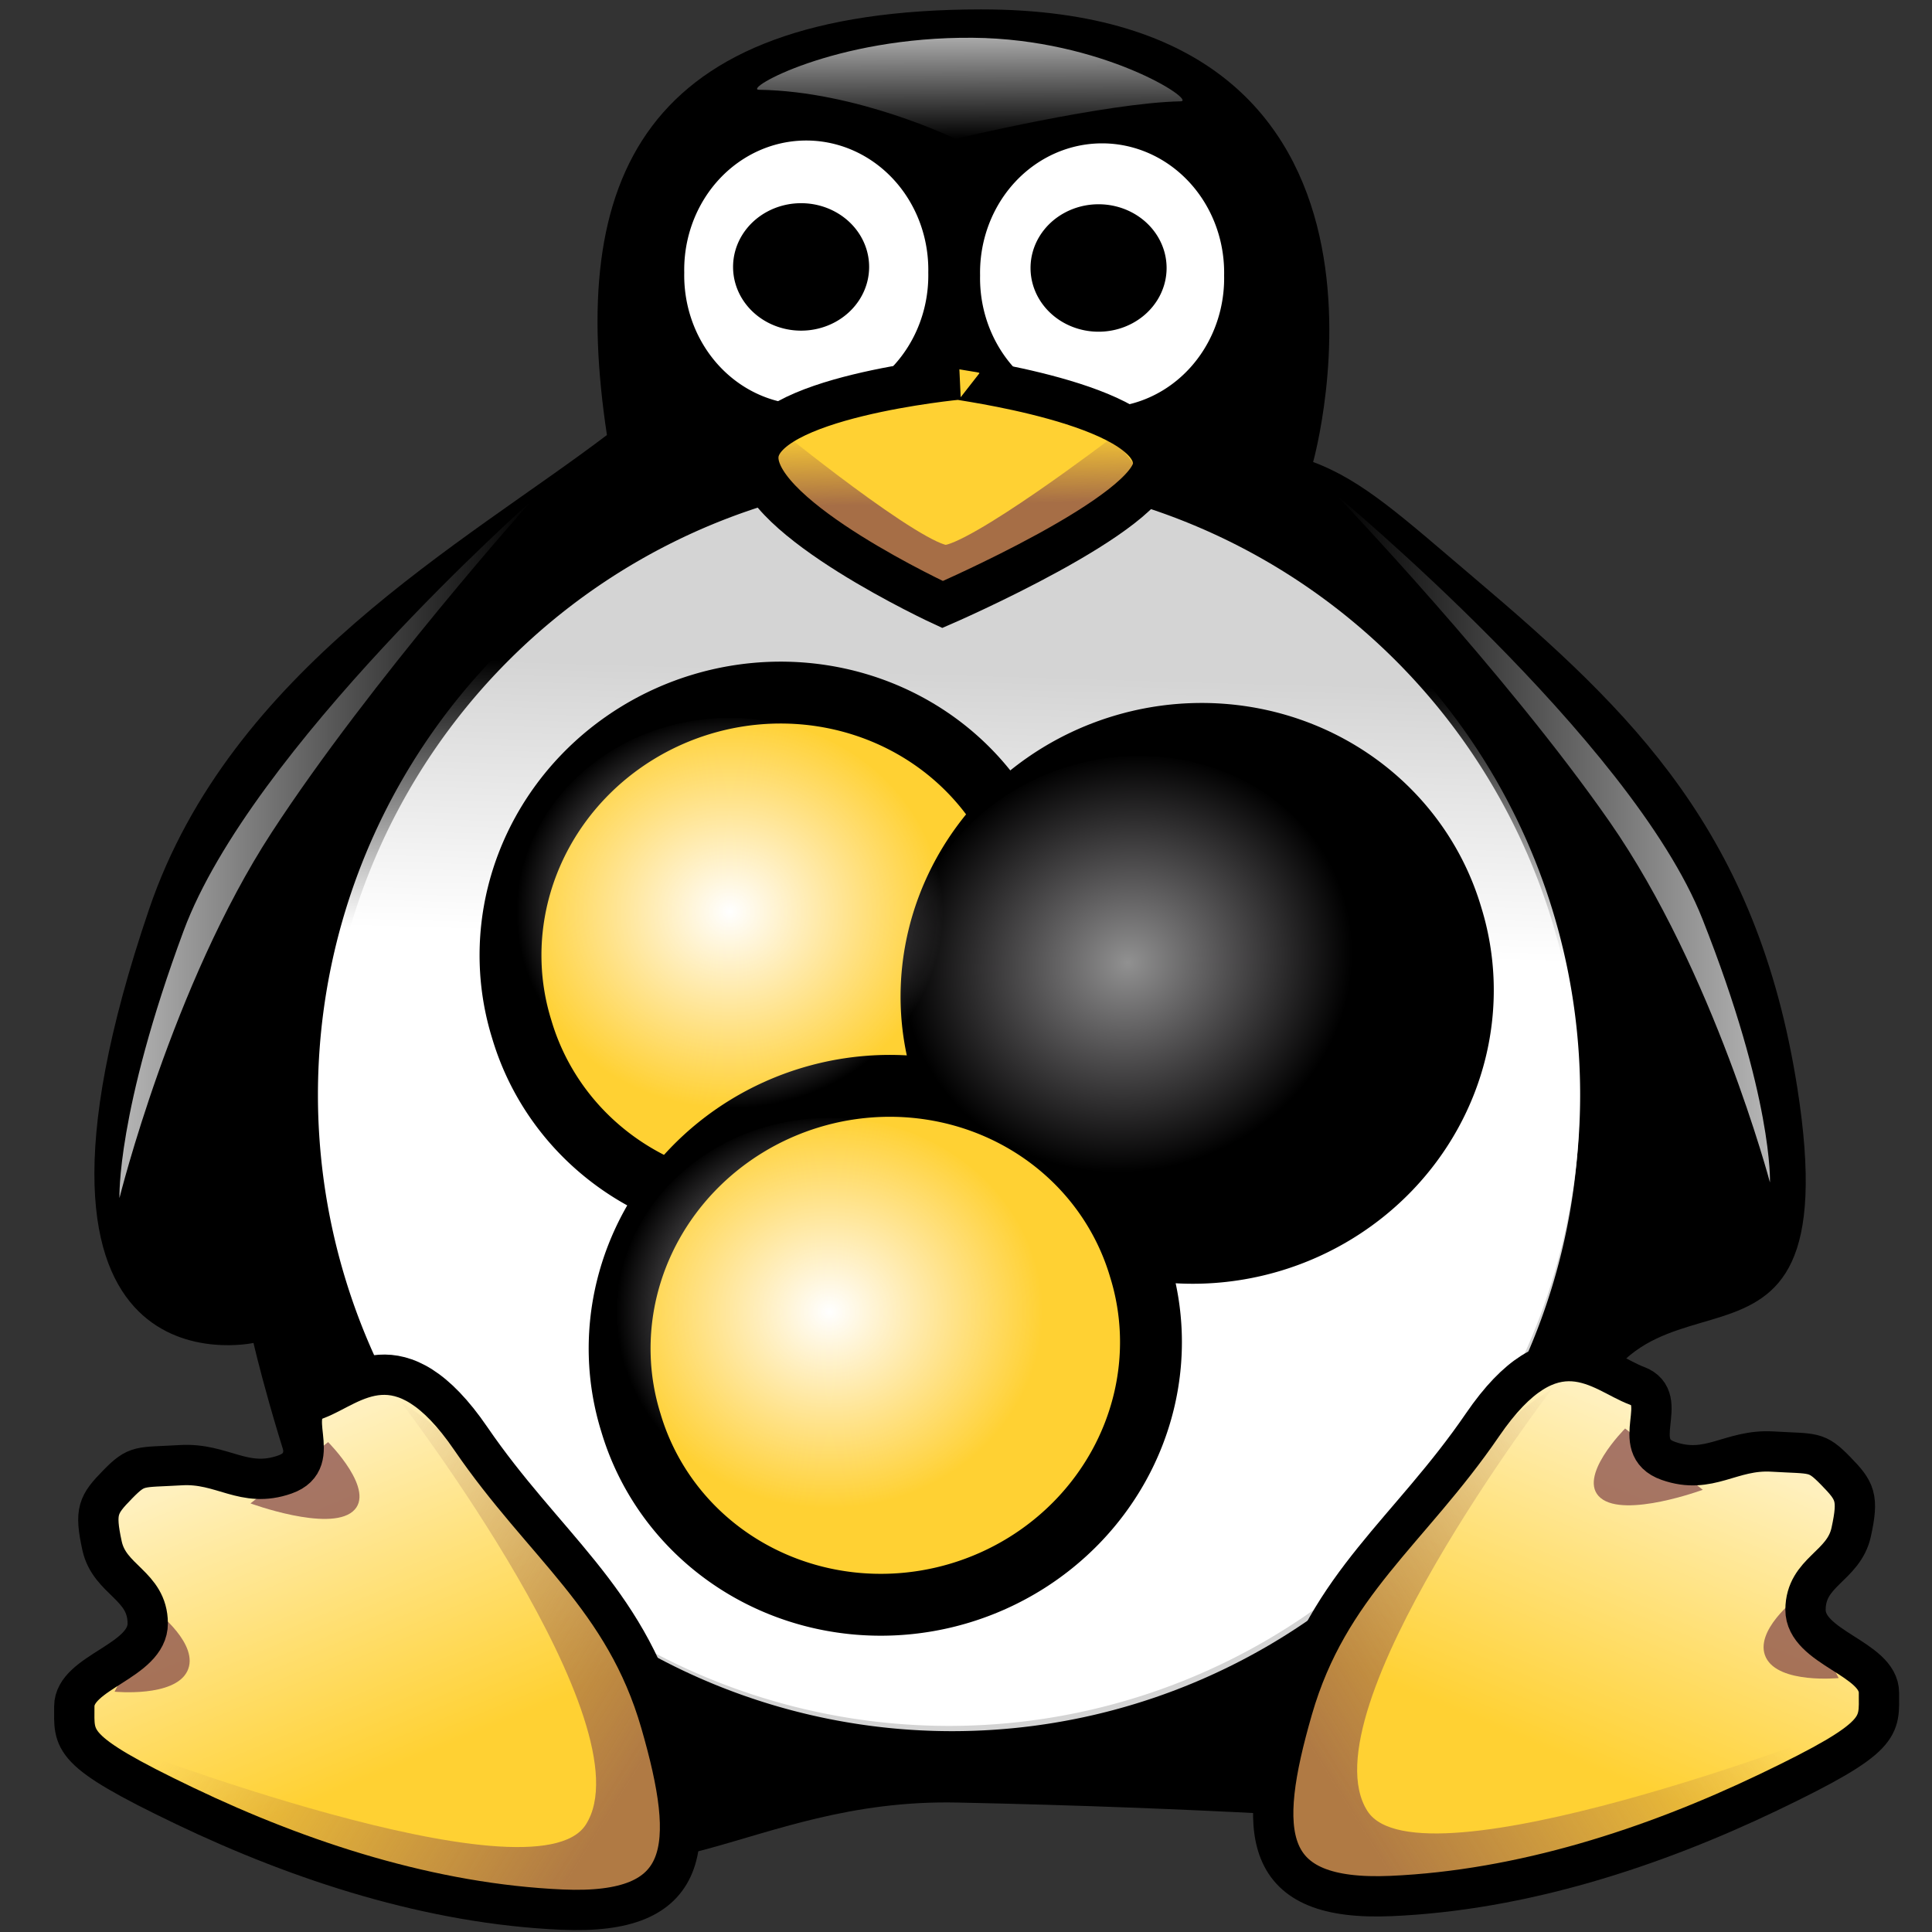 <?xml version="1.0" encoding="UTF-8" standalone="no"?>
<!-- Created with Inkscape (http://www.inkscape.org/) -->
<svg
   xmlns:dc="http://purl.org/dc/elements/1.1/"
   xmlns:cc="http://web.resource.org/cc/"
   xmlns:rdf="http://www.w3.org/1999/02/22-rdf-syntax-ns#"
   xmlns:svg="http://www.w3.org/2000/svg"
   xmlns="http://www.w3.org/2000/svg"
   xmlns:xlink="http://www.w3.org/1999/xlink"
   xmlns:sodipodi="http://inkscape.sourceforge.net/DTD/sodipodi-0.dtd"
   xmlns:inkscape="http://www.inkscape.org/namespaces/inkscape"
   width="96"
   height="96"
   id="svg2120"
   sodipodi:version="0.32"
   inkscape:version="0.43"
   sodipodi:docbase="/home/johannes/Desktop"
   sodipodi:docname="ldcpp.svg"
   version="1.0"
   inkscape:export-filename="/home/johannes/Desktop/dcpp20.png"
   inkscape:export-xdpi="75"
   inkscape:export-ydpi="75">
  <rect width="100%" height="100%" fill="#333333" stroke="none"/>
  <defs
     id="defs2122">
    <linearGradient
       inkscape:collect="always"
       id="linearGradient2532">
      <stop
         style="stop-color:#ffffff;stop-opacity:1;"
         offset="0"
         id="stop2534" />
      <stop
         style="stop-color:#ffffff;stop-opacity:0;"
         offset="1"
         id="stop2536" />
    </linearGradient>
    <linearGradient
       inkscape:collect="always"
       id="linearGradient2500">
      <stop
         style="stop-color:#a66e46;stop-opacity:1;"
         offset="0"
         id="stop2502" />
      <stop
         style="stop-color:#a66e46;stop-opacity:0;"
         offset="1"
         id="stop2504" />
    </linearGradient>
    <linearGradient
       inkscape:collect="always"
       id="linearGradient2488">
      <stop
         style="stop-color:#d4d4d4;stop-opacity:1;"
         offset="0"
         id="stop2490" />
      <stop
         style="stop-color:#d4d4d4;stop-opacity:0;"
         offset="1"
         id="stop2492" />
    </linearGradient>
    <linearGradient
       inkscape:collect="always"
       id="linearGradient2460">
      <stop
         style="stop-color:#ffffff;stop-opacity:1;"
         offset="0"
         id="stop2462" />
      <stop
         style="stop-color:#ffffff;stop-opacity:0;"
         offset="1"
         id="stop2464" />
    </linearGradient>
    <linearGradient
       inkscape:collect="always"
       id="linearGradient2395">
      <stop
         style="stop-color:#874d4d;stop-opacity:1;"
         offset="0"
         id="stop2397" />
      <stop
         style="stop-color:#874d4d;stop-opacity:0;"
         offset="1"
         id="stop2399" />
    </linearGradient>
    <linearGradient
       inkscape:collect="always"
       id="linearGradient2387">
      <stop
         style="stop-color:#ffffff;stop-opacity:1;"
         offset="0"
         id="stop2389" />
      <stop
         style="stop-color:#ffffff;stop-opacity:0;"
         offset="1"
         id="stop2391" />
    </linearGradient>
    <linearGradient
       inkscape:collect="always"
       id="linearGradient2344">
      <stop
         style="stop-color:#ffffff;stop-opacity:1;"
         offset="0"
         id="stop2346" />
      <stop
         style="stop-color:#ffffff;stop-opacity:0;"
         offset="1"
         id="stop2348" />
    </linearGradient>
    <linearGradient
       inkscape:collect="always"
       id="linearGradient2203">
      <stop
         style="stop-color:#ffffff;stop-opacity:1;"
         offset="0"
         id="stop2205" />
      <stop
         style="stop-color:#ffffff;stop-opacity:0;"
         offset="1"
         id="stop2207" />
    </linearGradient>
    <radialGradient
       inkscape:collect="always"
       xlink:href="#linearGradient2059"
       id="radialGradient2071"
       gradientUnits="userSpaceOnUse"
       gradientTransform="matrix(1,-2.03559e-17,-5.058657e-17,0.947,9.108085e-14,26.948)"
       cx="418.571"
       cy="512.005"
       fx="418.571"
       fy="512.005"
       r="13.571" />
    <radialGradient
       inkscape:collect="always"
       xlink:href="#linearGradient2059"
       id="radialGradient2077"
       gradientUnits="userSpaceOnUse"
       gradientTransform="matrix(1,-2.03559e-17,-5.058657e-17,0.947,-1.401307e-13,26.948)"
       cx="418.571"
       cy="512.005"
       fx="418.571"
       fy="512.005"
       r="13.571" />
    <linearGradient
       id="linearGradient2059">
      <stop
         style="stop-color:#ffffff;stop-opacity:1;"
         offset="0"
         id="stop2061" />
      <stop
         style="stop-color:#fff7ff;stop-opacity:0;"
         offset="1"
         id="stop2063" />
    </linearGradient>
    <radialGradient
       inkscape:collect="always"
       xlink:href="#linearGradient2059"
       id="radialGradient2065"
       cx="418.571"
       cy="512.005"
       fx="418.571"
       fy="512.005"
       r="13.571"
       gradientTransform="matrix(1,-2.03559e-17,-5.058657e-17,0.947,-7.66826e-14,26.948)"
       gradientUnits="userSpaceOnUse" />
    <linearGradient
       inkscape:collect="always"
       xlink:href="#linearGradient2203"
       id="linearGradient2209"
       x1="531.695"
       y1="497.161"
       x2="547.415"
       y2="430.936"
       gradientUnits="userSpaceOnUse" />
    <radialGradient
       inkscape:collect="always"
       xlink:href="#linearGradient2059"
       id="radialGradient2362"
       gradientUnits="userSpaceOnUse"
       gradientTransform="matrix(1,-1.200483e-16,-2.004973e-16,0.947,2.740003e-13,26.948)"
       cx="418.571"
       cy="512.005"
       fx="418.571"
       fy="512.005"
       r="13.571" />
    <radialGradient
       inkscape:collect="always"
       xlink:href="#linearGradient2059"
       id="radialGradient2364"
       gradientUnits="userSpaceOnUse"
       gradientTransform="matrix(1,-1.79381e-16,-9.683332e-17,0.947,-7.622656e-15,26.948)"
       cx="418.571"
       cy="512.005"
       fx="418.571"
       fy="512.005"
       r="13.571" />
    <radialGradient
       inkscape:collect="always"
       xlink:href="#linearGradient2059"
       id="radialGradient2366"
       gradientUnits="userSpaceOnUse"
       gradientTransform="matrix(1,-1.200483e-16,-2.004973e-16,0.947,1.875051e-13,26.948)"
       cx="418.571"
       cy="512.005"
       fx="418.571"
       fy="512.005"
       r="13.571" />
    <radialGradient
       inkscape:collect="always"
       xlink:href="#linearGradient2059"
       id="radialGradient2393"
       gradientUnits="userSpaceOnUse"
       gradientTransform="matrix(1,-4.45065e-17,-8.296711e-17,0.947,1.958808e-13,26.948)"
       cx="418.571"
       cy="512.005"
       fx="418.571"
       fy="512.005"
       r="13.571" />
    <radialGradient
       inkscape:collect="always"
       xlink:href="#linearGradient2059"
       id="radialGradient2395"
       gradientUnits="userSpaceOnUse"
       gradientTransform="matrix(1,-4.45065e-17,-8.296711e-17,0.947,-4.726566e-14,26.948)"
       cx="418.571"
       cy="512.005"
       fx="418.571"
       fy="512.005"
       r="13.571" />
    <radialGradient
       inkscape:collect="always"
       xlink:href="#linearGradient2059"
       id="radialGradient2397"
       gradientUnits="userSpaceOnUse"
       gradientTransform="matrix(1,-4.45065e-17,-8.296711e-17,0.947,1.340048e-13,26.948)"
       cx="418.571"
       cy="512.005"
       fx="418.571"
       fy="512.005"
       r="13.571" />
    <radialGradient
       inkscape:collect="always"
       xlink:href="#linearGradient2059"
       id="radialGradient1461"
       gradientUnits="userSpaceOnUse"
       gradientTransform="matrix(1,-2.03559e-17,-5.058657e-17,0.947,-5.880806e-14,26.948)"
       cx="418.571"
       cy="512.005"
       fx="418.571"
       fy="512.005"
       r="13.571" />
    <linearGradient
       inkscape:collect="always"
       xlink:href="#linearGradient2344"
       id="linearGradient2350"
       x1="82.583"
       y1="64.067"
       x2="82.76"
       y2="58.093"
       gradientUnits="userSpaceOnUse" />
    <linearGradient
       inkscape:collect="always"
       xlink:href="#linearGradient2387"
       id="linearGradient2393"
       x1="11.514"
       y1="0.094"
       x2="11.518"
       y2="1.679"
       gradientUnits="userSpaceOnUse"
       gradientTransform="matrix(4.02,0,0,4.02,0.67,0.154)" />
    <linearGradient
       inkscape:collect="always"
       xlink:href="#linearGradient2395"
       id="linearGradient2401"
       x1="7.412"
       y1="22.332"
       x2="3.131"
       y2="19.655"
       gradientUnits="userSpaceOnUse"
       gradientTransform="matrix(4.02,0,0,4.02,0.67,0.154)" />
    <linearGradient
       inkscape:collect="always"
       xlink:href="#linearGradient2460"
       id="linearGradient2466"
       x1="0.643"
       y1="14.107"
       x2="3.036"
       y2="15.786"
       gradientUnits="userSpaceOnUse"
       gradientTransform="matrix(5.123,0,0,2.497,-24.359,28.576)" />
    <linearGradient
       inkscape:collect="always"
       xlink:href="#linearGradient2460"
       id="linearGradient2470"
       gradientUnits="userSpaceOnUse"
       gradientTransform="matrix(-6.069,0,0,2.712,129.699,-0.595)"
       x1="0.643"
       y1="14.107"
       x2="3.036"
       y2="15.786" />
    <linearGradient
       inkscape:collect="always"
       xlink:href="#linearGradient2395"
       id="linearGradient2482"
       gradientUnits="userSpaceOnUse"
       x1="7.412"
       y1="22.332"
       x2="3.131"
       y2="19.655"
       gradientTransform="matrix(-1.006,0,0,1.006,23.56,-0.193)" />
    <linearGradient
       inkscape:collect="always"
       xlink:href="#linearGradient2488"
       id="linearGradient2494"
       x1="2.071"
       y1="9.465"
       x2="6.964"
       y2="9.465"
       gradientUnits="userSpaceOnUse"
       gradientTransform="matrix(4.181,0,0,5.326,-2.724,-8.191)" />
    <linearGradient
       inkscape:collect="always"
       xlink:href="#linearGradient2488"
       id="linearGradient2498"
       gradientUnits="userSpaceOnUse"
       gradientTransform="matrix(-4.404,0,0,5.253,97.07,-8.043)"
       x1="2.071"
       y1="9.465"
       x2="6.964"
       y2="9.465" />
    <linearGradient
       inkscape:collect="always"
       xlink:href="#linearGradient2500"
       id="linearGradient2506"
       x1="12.376"
       y1="6.275"
       x2="12.363"
       y2="5.322"
       gradientUnits="userSpaceOnUse"
       gradientTransform="matrix(3.996,0,0,3.996,-1.007,-4.613617e-2)" />
    <linearGradient
       inkscape:collect="always"
       xlink:href="#linearGradient2532"
       id="linearGradient2538"
       x1="3.889"
       y1="17.788"
       x2="5.534"
       y2="21.727"
       gradientUnits="userSpaceOnUse"
       gradientTransform="matrix(3.996,0,0,3.996,-0.461,0.156)" />
    <linearGradient
       inkscape:collect="always"
       xlink:href="#linearGradient2532"
       id="linearGradient2552"
       gradientUnits="userSpaceOnUse"
       x1="3.889"
       y1="17.788"
       x2="5.534"
       y2="21.727"
       gradientTransform="matrix(-3.996,0,0,3.996,97.517,-0.521)" />
    <linearGradient
       inkscape:collect="always"
       xlink:href="#linearGradient2395"
       id="linearGradient2554"
       gradientUnits="userSpaceOnUse"
       gradientTransform="matrix(-4.02,0,0,4.02,96.386,-0.523)"
       x1="7.412"
       y1="22.332"
       x2="3.131"
       y2="19.655" />
  </defs>
  <sodipodi:namedview
     id="base"
     pagecolor="#ffffff"
     bordercolor="#666666"
     borderopacity="1.0"
     inkscape:pageopacity="0.0"
     inkscape:pageshadow="2"
     inkscape:zoom="2.4748737"
     inkscape:cx="47.085099"
     inkscape:cy="44.493448"
     inkscape:current-layer="layer1"
     showgrid="false"
     inkscape:grid-bbox="true"
     inkscape:document-units="px"
     inkscape:window-width="872"
     inkscape:window-height="582"
     inkscape:window-x="391"
     inkscape:window-y="413"
     showguides="true"
     inkscape:guide-bbox="true" />
  <g
     id="layer1"
     inkscape:label="Layer 1"
     inkscape:groupmode="layer">
    <path
       style="fill:#000000;fill-opacity:1;fill-rule:evenodd;stroke:none;stroke-width:1px;stroke-linecap:butt;stroke-linejoin:miter;stroke-opacity:1"
       d="M 65.248,22.957 C 65.248,22.957 71.578,0.452 48.745,0.467 C 31.869,0.478 28.227,8.878 30.158,21.616 C 23.104,26.973 11.46,33.274 7.409,45.175 C -0.937,69.693 12.596,66.73 12.596,66.73 C 12.596,66.73 16.923,85.639 24.542,90.668 C 32.162,95.697 37.032,89.35 47.554,89.567 C 60.141,89.827 68.73,90.475 68.73,90.475 C 68.73,90.475 77.509,79.624 78.447,72.815 C 80.158,60.392 92.105,71.765 89.303,54.025 C 87.304,41.361 81.159,35.418 73.263,28.727 C 69.716,25.72 67.749,23.887 65.248,22.957 z "
       id="path2340"
       sodipodi:nodetypes="cscscsscsssc" />
    <path
       style="fill:url(#linearGradient2470);fill-opacity:1;fill-rule:evenodd;stroke:none;stroke-width:1px;stroke-linecap:butt;stroke-linejoin:miter;stroke-opacity:1"
       d="M 111.492,32.141 C 111.492,32.141 112.359,39.211 116.694,39.986 C 121.029,40.761 122.33,38.437 122.33,38.437 C 122.33,38.437 122.971,43.118 117.187,43.376 C 108.831,43.75 111.059,32.141 111.492,32.141 z "
       id="path2468"
       sodipodi:nodetypes="cscsc" />
    <path
       style="fill:url(#linearGradient2466);fill-opacity:1;fill-rule:evenodd;stroke:none;stroke-width:1px;stroke-linecap:butt;stroke-linejoin:miter;stroke-opacity:1"
       d="M -8.99,58.713 C -8.99,58.713 -9.722,65.222 -13.381,65.936 C -17.04,66.649 -18.138,64.509 -18.138,64.509 C -18.138,64.509 -16.47,69.061 -13.521,69.004 C -7.019,68.878 -8.624,58.713 -8.99,58.713 z "
       id="path2458"
       sodipodi:nodetypes="cscsc" />
    <path
       sodipodi:type="arc"
       style="opacity:1;fill:#d4d4d4;fill-opacity:1;stroke:none;stroke-width:1.211;stroke-miterlimit:4;stroke-dasharray:none;stroke-opacity:1"
       id="path2338"
       sodipodi:cx="80.711189"
       sodipodi:cy="67.293915"
       sodipodi:rx="13.839089"
       sodipodi:ry="13.839089"
       d="M 94.55 67.294 A 13.839 13.839 0 1 1  66.872,67.294 A 13.839 13.839 0 1 1  94.55 67.294 z"
       transform="matrix(2.252,0,0,2.252,-134.452,-96.691)" />
    <path
       sodipodi:type="arc"
       style="opacity:1;fill:url(#linearGradient2350);fill-opacity:1;stroke:none;stroke-width:1.211;stroke-miterlimit:4;stroke-dasharray:none;stroke-opacity:1"
       id="path2342"
       sodipodi:cx="80.711189"
       sodipodi:cy="67.293915"
       sodipodi:rx="13.839089"
       sodipodi:ry="13.839089"
       d="M 94.55 67.294 A 13.839 13.839 0 1 1  66.872,67.294 A 13.839 13.839 0 1 1  94.55 67.294 z"
       transform="matrix(2.266,0,0,2.266,-135.734,-98.088)" />
    <path
       sodipodi:type="arc"
       style="fill:#ffd133;fill-opacity:1;stroke:#000000;stroke-width:4.987;stroke-miterlimit:4;stroke-dasharray:none;stroke-opacity:1"
       id="path2350"
       sodipodi:cx="480.71429"
       sodipodi:cy="469.86218"
       sodipodi:rx="21.428572"
       sodipodi:ry="20.714285"
       d="M 502.143 469.862 A 21.429 20.714 0 1 1  459.286,469.862 A 21.429 20.714 0 1 1  502.143 469.862 z"
       transform="matrix(0.59,-0.179,0.179,0.59,-329.159,-143.864)" />
    <path
       sodipodi:type="arc"
       style="fill:#000000;fill-opacity:1;stroke:#000000;stroke-width:4.987;stroke-miterlimit:4;stroke-dasharray:none;stroke-opacity:1"
       id="path2354"
       sodipodi:cx="480.71429"
       sodipodi:cy="469.86218"
       sodipodi:rx="21.428572"
       sodipodi:ry="20.714285"
       d="M 502.143 469.862 A 21.429 20.714 0 1 1  459.286,469.862 A 21.429 20.714 0 1 1  502.143 469.862 z"
       transform="matrix(0.59,-0.179,0.179,0.59,-308.24,-141.811)" />
    <path
       sodipodi:type="arc"
       style="fill:#ffd133;fill-opacity:1;stroke:#000000;stroke-width:4.987;stroke-miterlimit:4;stroke-dasharray:none;stroke-opacity:1"
       id="path2356"
       sodipodi:cx="480.71429"
       sodipodi:cy="469.86218"
       sodipodi:rx="21.428572"
       sodipodi:ry="20.714285"
       d="M 502.143 469.862 A 21.429 20.714 0 1 1  459.286,469.862 A 21.429 20.714 0 1 1  502.143 469.862 z"
       transform="matrix(0.59,-0.179,0.179,0.59,-323.737,-124.323)" />
    <path
       sodipodi:type="arc"
       style="opacity:0.568;fill:url(#radialGradient2364);fill-opacity:1;stroke:none;stroke-width:3.767;stroke-miterlimit:4;stroke-dasharray:none;stroke-opacity:1"
       id="path2358"
       sodipodi:cx="418.57144"
       sodipodi:cy="512.00507"
       sodipodi:rx="13.571428"
       sodipodi:ry="12.857142"
       d="M 432.143 512.005 A 13.571 12.857 0 1 1  405,512.005 A 13.571 12.857 0 1 1  432.143 512.005 z"
       transform="matrix(0.792,-0.24,0.233,0.77,-394.712,-245.805)" />
    <path
       sodipodi:type="arc"
       style="opacity:1;fill:#ffffff;fill-opacity:1;stroke:none;stroke-width:0.193;stroke-miterlimit:4;stroke-dasharray:none;stroke-opacity:1"
       id="path2368"
       sodipodi:cx="73.286568"
       sodipodi:cy="13.907351"
       sodipodi:rx="2.171828"
       sodipodi:ry="2.171828"
       d="M 75.458 13.907 A 2.172 2.172 0 1 1  71.115,13.907 A 2.172 2.172 0 1 1  75.458 13.907 z"
       transform="matrix(2.792,0,0,2.958,-149.853,-27.451)" />
    <path
       sodipodi:type="arc"
       style="opacity:1;fill:#ffffff;fill-opacity:1;stroke:none;stroke-width:0.193;stroke-miterlimit:4;stroke-dasharray:none;stroke-opacity:1"
       id="path2370"
       sodipodi:cx="73.286568"
       sodipodi:cy="13.907351"
       sodipodi:rx="2.171828"
       sodipodi:ry="2.171828"
       d="M 75.458 13.907 A 2.172 2.172 0 1 1  71.115,13.907 A 2.172 2.172 0 1 1  75.458 13.907 z"
       transform="matrix(2.792,0,0,2.958,-164.553,-27.592)" />
    <path
       sodipodi:type="arc"
       style="opacity:1;fill:#000000;fill-opacity:1;stroke:none;stroke-width:0.16;stroke-miterlimit:4;stroke-dasharray:none;stroke-opacity:1"
       id="path2399"
       sodipodi:cx="68.387329"
       sodipodi:cy="13.452784"
       sodipodi:rx="1.0101526"
       sodipodi:ry="1.0101526"
       d="M 69.397 13.453 A 1.01 1.01 0 1 1  67.377,13.453 A 1.01 1.01 0 1 1  69.397 13.453 z"
       transform="matrix(3.347,0,0,3.135,-174.304,-28.859)" />
    <path
       sodipodi:type="arc"
       style="opacity:1;fill:#000000;fill-opacity:1;stroke:none;stroke-width:0.16;stroke-miterlimit:4;stroke-dasharray:none;stroke-opacity:1"
       id="path1335"
       sodipodi:cx="68.387329"
       sodipodi:cy="13.452784"
       sodipodi:rx="1.0101526"
       sodipodi:ry="1.0101526"
       d="M 69.397 13.453 A 1.01 1.01 0 1 1  67.377,13.453 A 1.01 1.01 0 1 1  69.397 13.453 z"
       transform="matrix(3.347,0,0,3.135,-189.085,-28.912)" />
    <path
       sodipodi:type="arc"
       style="opacity:1;fill:url(#radialGradient2065);fill-opacity:1;stroke:none;stroke-width:1.9;stroke-miterlimit:4;stroke-dasharray:none;stroke-opacity:1"
       id="path2057"
       sodipodi:cx="418.57144"
       sodipodi:cy="512.00507"
       sodipodi:rx="13.571428"
       sodipodi:ry="12.857142"
       d="M 432.143 512.005 A 13.571 12.857 0 1 1  405,512.005 A 13.571 12.857 0 1 1  432.143 512.005 z"
       transform="matrix(0.781,0,0,0.76,-285.691,-323.802)" />
    <path
       sodipodi:type="arc"
       style="opacity:1;fill:url(#radialGradient1461);fill-opacity:1;stroke:none;stroke-width:1.9;stroke-miterlimit:4;stroke-dasharray:none;stroke-opacity:1"
       id="path1459"
       sodipodi:cx="418.57144"
       sodipodi:cy="512.00507"
       sodipodi:rx="13.571428"
       sodipodi:ry="12.857142"
       d="M 432.143 512.005 A 13.571 12.857 0 1 1  405,512.005 A 13.571 12.857 0 1 1  432.143 512.005 z"
       transform="matrix(0.781,0,0,0.76,-290.646,-343.68)" />
    <path
       style="fill:#ffd133;fill-opacity:1;fill-rule:evenodd;stroke:none;stroke-width:0.533;stroke-linecap:butt;stroke-linejoin:miter;stroke-miterlimit:4;stroke-dasharray:none;stroke-opacity:1"
       d="M 47.607,18.337 C 47.607,18.337 37.583,19.279 37.583,22.286 C 37.583,25.324 46.8,29.578 46.8,29.578 C 46.8,29.578 57.328,25.02 57.328,22.59 C 57.328,19.583 47.304,18.337 47.607,18.337 z "
       id="path1333"
       sodipodi:nodetypes="cscsc" />
    <path
       style="fill:#ffd133;fill-opacity:1;fill-rule:evenodd;stroke:none;stroke-width:0.622px;stroke-linecap:butt;stroke-linejoin:miter;stroke-opacity:1"
       d="M 23.964,71.837 C 20.413,66.645 18.052,69.239 16.301,69.889 C 14.55,70.538 16.77,72.908 14.728,73.625 C 12.687,74.341 11.635,73.038 9.557,73.161 C 7.479,73.285 7.395,73.119 6.416,74.119 C 5.437,75.119 5.267,75.437 5.641,77.161 C 6.016,78.885 7.901,79.121 7.912,81.016 C 7.923,82.911 4.261,83.437 4.264,85.148 C 4.267,86.859 3.949,87.314 9.752,90.092 C 15.555,92.87 22.021,94.96 28.491,95.245 C 34.962,95.53 35.193,92.16 33.401,85.953 C 31.61,79.746 27.58,77.122 23.964,71.837 z "
       id="path2357"
       sodipodi:nodetypes="czzzzzzzzzzz" />
    <path
       style="opacity:0.681;fill:url(#linearGradient2538);fill-opacity:1;fill-rule:evenodd;stroke:none;stroke-width:0.622px;stroke-linecap:butt;stroke-linejoin:miter;stroke-opacity:1"
       d="M 23.97,71.601 C 20.419,66.409 18.058,69.003 16.307,69.652 C 14.556,70.302 16.776,72.672 14.734,73.389 C 12.693,74.105 11.641,72.802 9.563,72.925 C 7.485,73.049 7.401,72.883 6.422,73.883 C 5.443,74.883 5.273,75.201 5.647,76.925 C 6.021,78.649 7.907,78.885 7.918,80.78 C 7.929,82.675 4.267,83.201 4.27,84.912 C 4.273,86.623 3.955,87.078 9.758,89.856 C 15.561,92.634 22.027,94.724 28.497,95.009 C 34.968,95.294 35.199,91.924 33.407,85.717 C 31.616,79.51 27.586,76.886 23.97,71.601 z "
       id="path2510"
       sodipodi:nodetypes="czzzzzzzzzzz" />
    <path
       style="opacity:0.746;fill:#874d4d;fill-opacity:1;fill-rule:evenodd;stroke:none;stroke-width:1px;stroke-linecap:butt;stroke-linejoin:miter;stroke-opacity:1"
       d="M 16.304,71.658 C 16.304,71.658 18.74,74.094 17.522,75.109 C 16.304,76.124 12.446,74.703 12.446,74.703 L 16.304,71.658 z "
       id="path2373" />
    <path
       style="opacity:0.659;fill:url(#linearGradient2401);fill-opacity:1;fill-rule:evenodd;stroke:none;stroke-width:1px;stroke-linecap:butt;stroke-linejoin:miter;stroke-opacity:1"
       d="M 5.696,86.623 C 5.696,86.623 26.547,94.658 29.107,90.668 C 32.245,85.777 19.966,69.729 19.966,69.729 C 19.966,69.729 23.429,71.408 28.466,78.858 C 33.584,86.429 34.769,91.337 32.978,93.128 C 27.312,98.795 5.486,87.252 5.696,86.623 z "
       id="path2363"
       sodipodi:nodetypes="csczsc" />
    <path
       style="opacity:0.746;fill:#874d4d;fill-opacity:1;fill-rule:evenodd;stroke:none;stroke-width:1px;stroke-linecap:butt;stroke-linejoin:miter;stroke-opacity:1"
       d="M 7.765,80.063 C 7.765,80.063 9.95,81.728 9.306,83.041 C 8.662,84.354 5.693,84.059 5.693,84.059 L 7.765,80.063 z "
       id="path2375" />
    <path
       style="fill:none;fill-opacity:1;fill-rule:evenodd;stroke:#000000;stroke-width:2.003;stroke-linecap:butt;stroke-linejoin:miter;stroke-miterlimit:4;stroke-dasharray:none;stroke-opacity:1"
       d="M 23.393,71.48 C 19.841,66.288 17.48,68.881 15.729,69.531 C 13.979,70.181 16.198,72.551 14.157,73.267 C 12.116,73.984 11.064,72.68 8.985,72.804 C 6.907,72.927 6.823,72.761 5.845,73.761 C 4.866,74.761 4.696,75.079 5.07,76.804 C 5.444,78.528 7.33,78.763 7.341,80.658 C 7.352,82.553 3.689,83.08 3.692,84.79 C 3.695,86.501 3.377,86.957 9.18,89.735 C 14.983,92.513 21.449,94.603 27.92,94.888 C 34.391,95.173 34.621,91.803 32.83,85.596 C 31.038,79.388 27.008,76.765 23.393,71.48 z "
       id="path2365"
       sodipodi:nodetypes="czzzzzzzzzzz" />
    <path
       style="opacity:0.843;fill:url(#linearGradient2393);fill-opacity:1;fill-rule:evenodd;stroke:none;stroke-width:1px;stroke-linecap:butt;stroke-linejoin:miter;stroke-opacity:1"
       d="M 37.711,4.461 C 36.901,4.449 41.439,1.82 48.335,1.877 C 54.801,1.931 59.481,5.019 58.671,5.035 C 54.975,5.107 47.473,6.901 47.473,6.901 C 47.473,6.901 42.628,4.533 37.711,4.461 z "
       id="path2385"
       sodipodi:nodetypes="cssss" />
    <path
       style="fill:none;fill-opacity:1;fill-rule:evenodd;stroke:url(#linearGradient2506);stroke-width:2.008;stroke-linecap:butt;stroke-linejoin:miter;stroke-miterlimit:4;stroke-dasharray:none;stroke-opacity:1"
       d="M 37.899,21.975 C 37.899,21.975 45.366,28.08 46.99,28.08 C 48.614,28.08 55.913,22.5 55.913,22.5"
       id="path2405"
       sodipodi:nodetypes="csc" />
    <path
       style="opacity:0.859;fill:url(#linearGradient2494);fill-opacity:1;fill-rule:evenodd;stroke:none;stroke-width:1px;stroke-linecap:butt;stroke-linejoin:miter;stroke-opacity:1"
       d="M 26.393,24.904 C 26.393,24.904 12.471,37.226 9.123,46.255 C 5.775,55.284 5.936,59.532 5.936,59.532 C 5.936,59.532 8.568,48.932 13.496,41.369 C 18.423,33.806 26.393,24.904 26.393,24.904 z "
       id="path2486"
       sodipodi:nodetypes="csczc" />
    <path
       style="opacity:0.859;fill:url(#linearGradient2498);fill-opacity:1;fill-rule:evenodd;stroke:none;stroke-width:1px;stroke-linecap:butt;stroke-linejoin:miter;stroke-opacity:1"
       d="M 66.398,24.6 C 66.398,24.6 81.065,36.754 84.591,45.659 C 88.118,54.565 87.948,58.755 87.948,58.755 C 87.948,58.755 85.176,48.3 79.985,40.84 C 74.794,33.38 66.398,24.6 66.398,24.6 z "
       id="path2496"
       sodipodi:nodetypes="csczc" />
    <path
       style="fill:none;fill-opacity:1;fill-rule:evenodd;stroke:#000000;stroke-width:2.126px;stroke-linecap:butt;stroke-linejoin:miter;stroke-opacity:1"
       d="M 47.642,18.796 C 47.642,18.796 37.618,19.738 37.618,22.745 C 37.618,25.782 46.835,30.037 46.835,30.037 C 46.835,30.037 57.362,25.479 57.362,23.048 C 57.362,20.041 47.338,18.796 47.642,18.796 z "
       id="path2508"
       sodipodi:nodetypes="cscsc" />
    <path
       style="fill:#ffd133;fill-opacity:1;fill-rule:evenodd;stroke:none;stroke-width:0.622px;stroke-linecap:butt;stroke-linejoin:miter;stroke-opacity:1"
       d="M 73.092,71.161 C 76.643,65.969 79.004,68.562 80.755,69.212 C 82.506,69.862 80.286,72.232 82.328,72.948 C 84.369,73.665 85.421,72.361 87.499,72.485 C 89.577,72.608 89.661,72.442 90.64,73.442 C 91.619,74.442 91.789,74.76 91.415,76.485 C 91.04,78.209 89.155,78.444 89.144,80.339 C 89.133,82.234 92.795,82.761 92.792,84.471 C 92.789,86.182 93.107,86.638 87.304,89.416 C 81.501,92.194 75.035,94.284 68.565,94.569 C 62.094,94.854 61.863,91.484 63.655,85.277 C 65.446,79.069 69.476,76.446 73.092,71.161 z "
       id="path2540"
       sodipodi:nodetypes="czzzzzzzzzzz" />
    <path
       style="opacity:0.681;fill:url(#linearGradient2552);fill-opacity:1;fill-rule:evenodd;stroke:none;stroke-width:0.622px;stroke-linecap:butt;stroke-linejoin:miter;stroke-opacity:1"
       d="M 73.086,70.925 C 76.637,65.733 78.998,68.326 80.749,68.976 C 82.5,69.626 80.28,71.996 82.322,72.712 C 84.363,73.429 85.415,72.125 87.493,72.249 C 89.571,72.372 89.655,72.206 90.634,73.206 C 91.613,74.206 91.783,74.524 91.409,76.249 C 91.034,77.973 89.149,78.208 89.138,80.103 C 89.127,81.998 92.789,82.525 92.786,84.235 C 92.783,85.946 93.101,86.402 87.298,89.18 C 81.495,91.958 75.029,94.048 68.559,94.333 C 62.088,94.617 61.857,91.248 63.649,85.041 C 65.44,78.833 69.47,76.21 73.086,70.925 z "
       id="path2542"
       sodipodi:nodetypes="czzzzzzzzzzz" />
    <path
       style="opacity:0.746;fill:#874d4d;fill-opacity:1;fill-rule:evenodd;stroke:none;stroke-width:1px;stroke-linecap:butt;stroke-linejoin:miter;stroke-opacity:1"
       d="M 80.752,70.981 C 80.752,70.981 78.315,73.418 79.534,74.433 C 80.752,75.448 84.61,74.027 84.61,74.027 L 80.752,70.981 z "
       id="path2544" />
    <path
       style="opacity:0.659;fill:url(#linearGradient2554);fill-opacity:1;fill-rule:evenodd;stroke:none;stroke-width:1px;stroke-linecap:butt;stroke-linejoin:miter;stroke-opacity:1"
       d="M 91.36,85.946 C 91.36,85.946 70.509,93.982 67.949,89.992 C 64.811,85.101 77.09,69.052 77.09,69.052 C 77.09,69.052 73.627,70.731 68.59,78.181 C 63.472,85.752 62.287,90.661 64.078,92.452 C 69.744,98.118 91.57,86.576 91.36,85.946 z "
       id="path2546"
       sodipodi:nodetypes="csczsc" />
    <path
       style="opacity:0.746;fill:#874d4d;fill-opacity:1;fill-rule:evenodd;stroke:none;stroke-width:1px;stroke-linecap:butt;stroke-linejoin:miter;stroke-opacity:1"
       d="M 89.291,79.386 C 89.291,79.386 87.106,81.052 87.75,82.365 C 88.394,83.678 91.363,83.382 91.363,83.382 L 89.291,79.386 z "
       id="path2548" />
    <path
       style="fill:none;fill-opacity:1;fill-rule:evenodd;stroke:#000000;stroke-width:2.003;stroke-linecap:butt;stroke-linejoin:miter;stroke-miterlimit:4;stroke-dasharray:none;stroke-opacity:1"
       d="M 73.663,70.803 C 77.215,65.611 79.576,68.205 81.327,68.855 C 83.077,69.504 80.858,71.874 82.899,72.591 C 84.94,73.307 85.992,72.004 88.071,72.127 C 90.149,72.251 90.233,72.085 91.211,73.085 C 92.19,74.085 92.36,74.403 91.986,76.127 C 91.612,77.852 89.726,78.087 89.715,79.982 C 89.704,81.877 93.367,82.403 93.364,84.114 C 93.361,85.825 93.679,86.28 87.876,89.058 C 82.073,91.836 75.607,93.926 69.136,94.211 C 62.665,94.496 62.435,91.126 64.226,84.919 C 66.018,78.712 70.048,76.088 73.663,70.803 z "
       id="path2550"
       sodipodi:nodetypes="czzzzzzzzzzz" />
  </g>
</svg>
